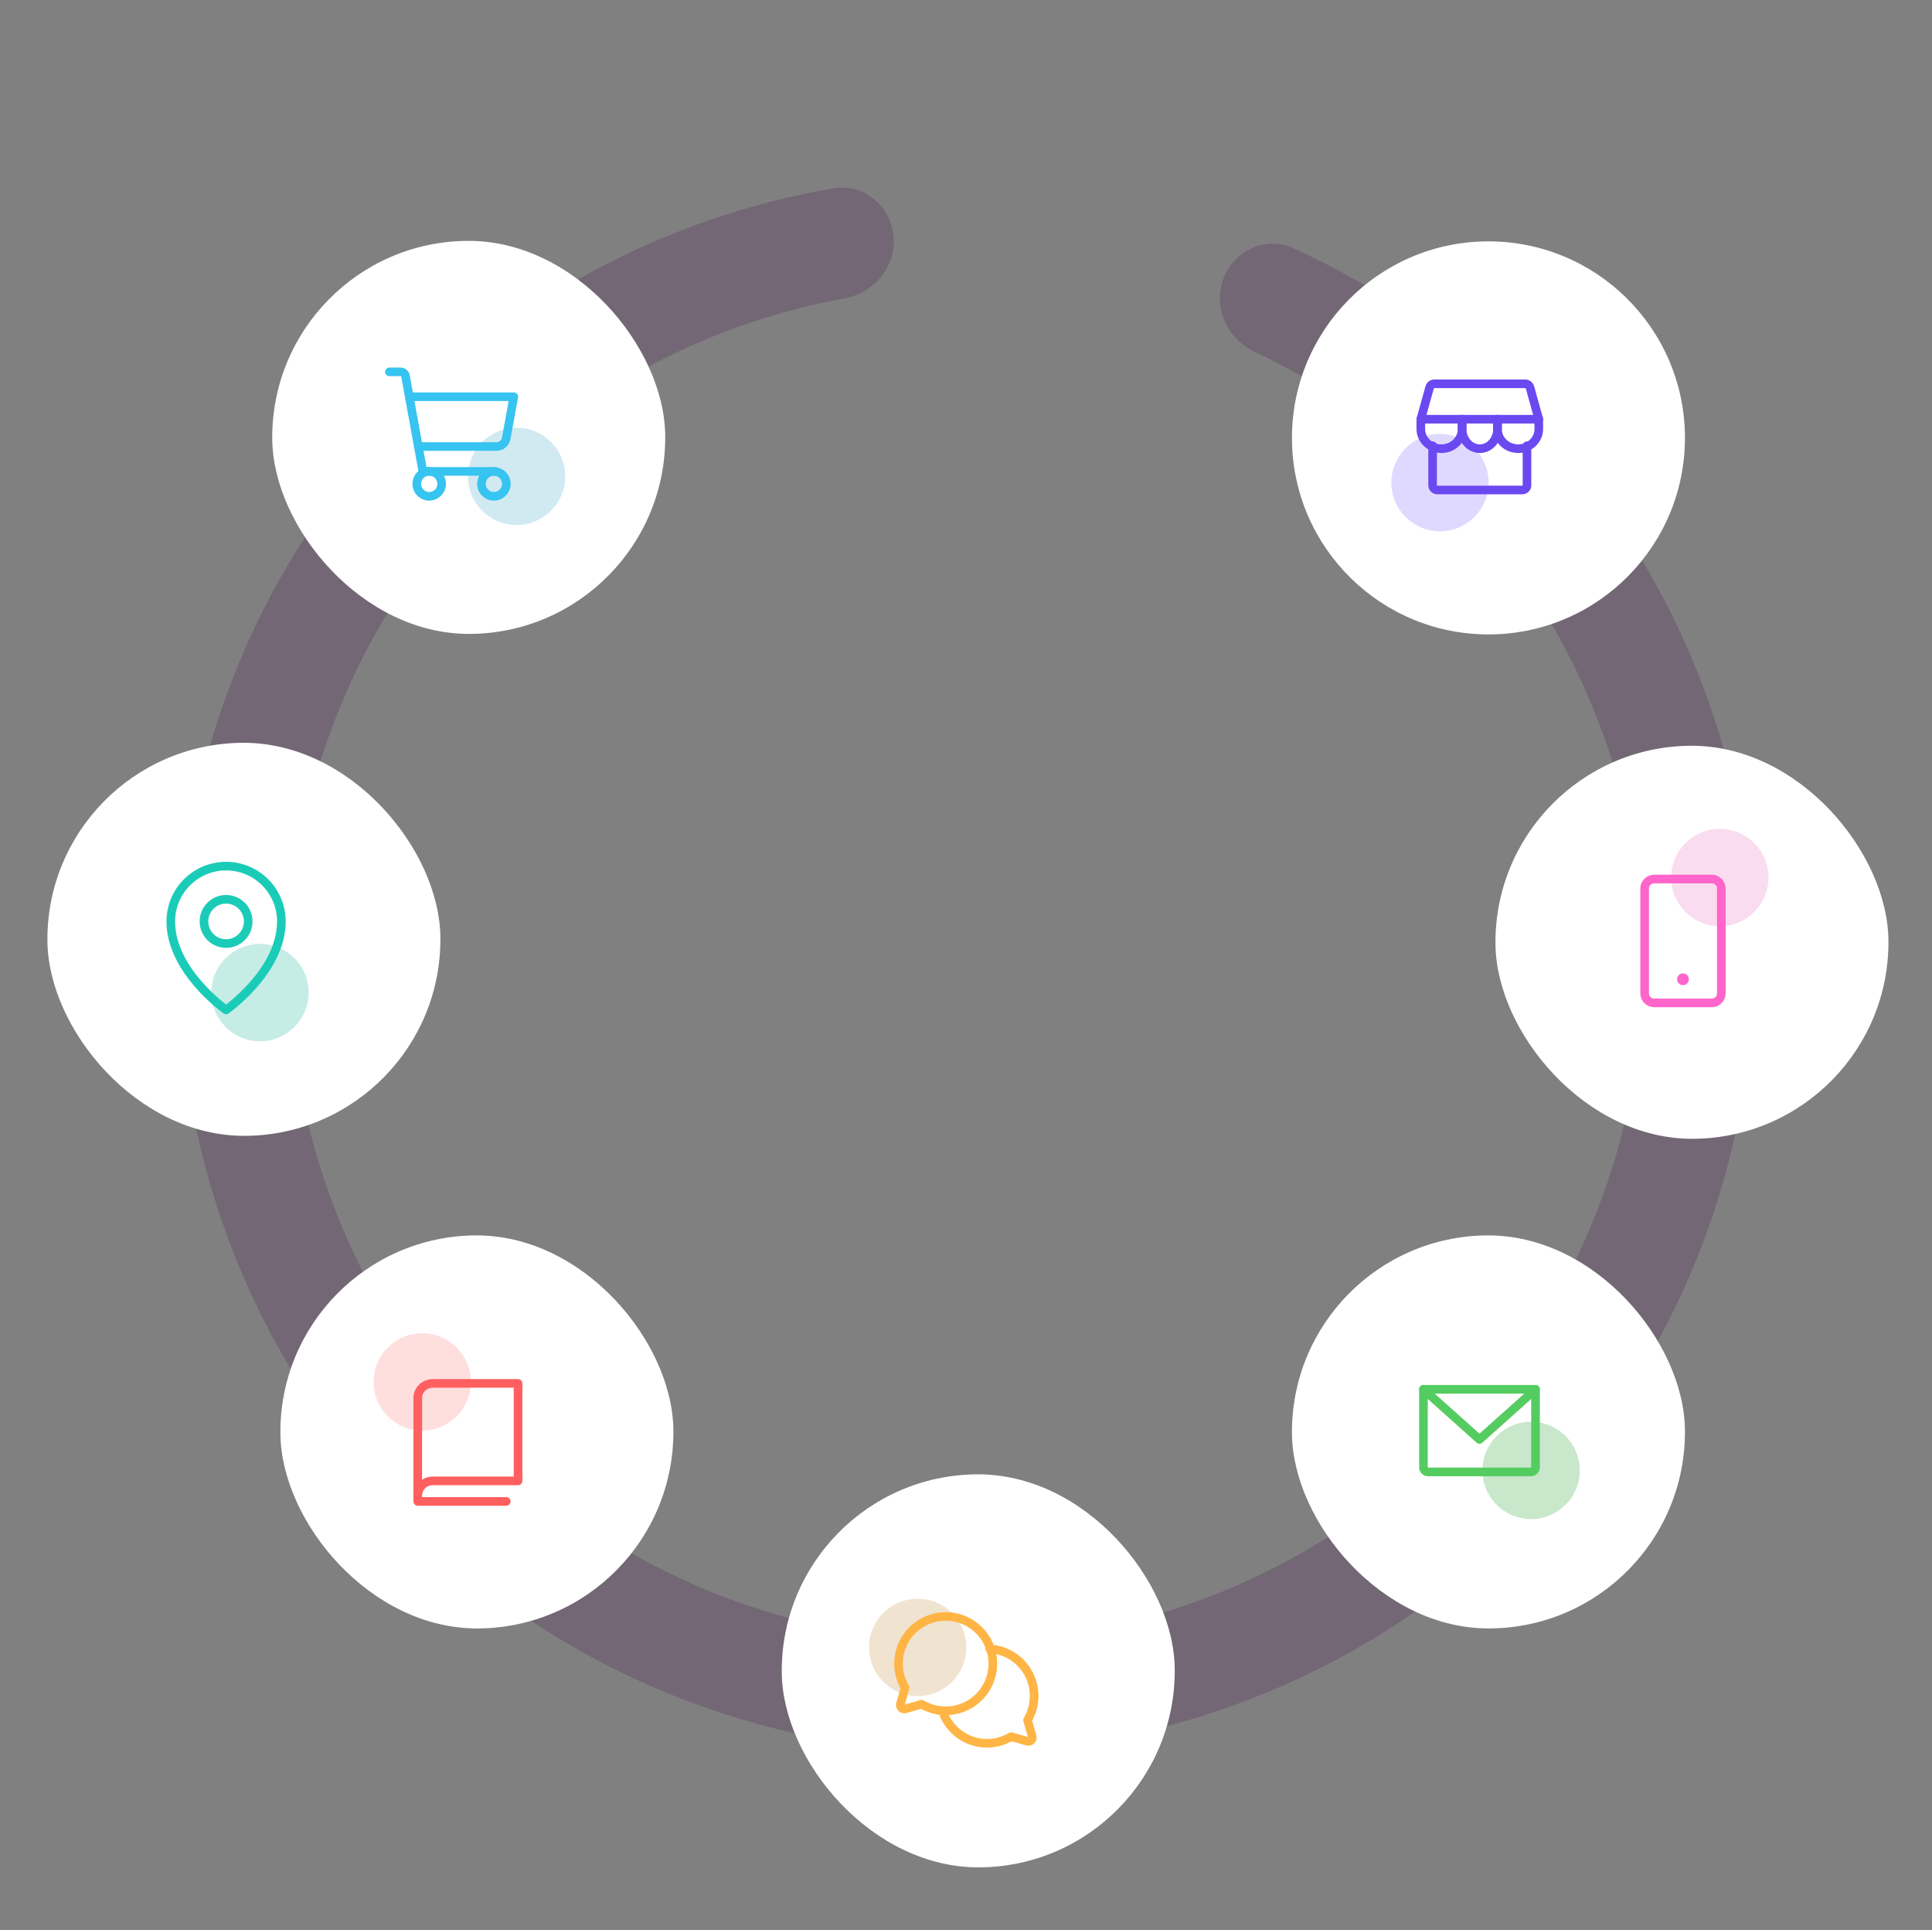<svg width="807" height="806" viewBox="0 0 807 806" fill="none" xmlns="http://www.w3.org/2000/svg">
<rect x="0" y="0" width="807" height="806" fill="#808080" stroke="none"/>
<path opacity="0.2" d="M373.217 98.475C371.952 85.815 360.642 76.495 348.101 78.643C276.554 90.898 210.827 126.538 161.426 180.31C106.814 239.755 75.969 317.207 74.763 397.921C73.558 478.634 102.076 556.973 154.889 618.022C207.702 679.071 281.121 718.566 361.168 728.99C441.215 739.413 522.3 720.035 588.985 674.547C655.67 629.058 703.299 560.635 722.803 482.304C742.308 403.973 732.325 321.204 694.757 249.757C660.774 185.127 606.365 133.844 540.342 103.676C528.77 98.388 515.45 104.5 510.984 116.414C506.519 128.328 512.609 141.522 524.121 146.941C579.574 173.049 625.257 216.583 653.975 271.2C686.281 332.639 694.865 403.813 678.093 471.171C661.321 538.529 620.364 597.367 563.021 636.483C505.677 675.6 435.951 692.263 367.117 683.3C298.284 674.337 235.15 640.374 189.735 587.877C144.321 535.38 119.797 468.016 120.834 398.609C121.87 329.202 148.394 262.6 195.356 211.482C237.104 166.041 292.411 135.657 352.702 124.621C365.217 122.329 374.483 111.136 373.217 98.475Z" fill="#43094B"/>
<path d="M539.656 183.681C539.212 138.354 575.597 101.248 620.924 100.804V100.804C666.252 100.36 703.357 136.745 703.801 182.072V182.072C704.246 227.4 667.861 264.505 622.533 264.95V264.95C577.206 265.394 540.1 229.009 539.656 183.681V183.681Z" fill="white"/>
<circle cx="601.486" cy="201.554" r="20.326" fill="#E0D9FF"/>
<path d="M598.406 186.156V202.7C598.406 203.213 598.614 203.705 598.984 204.068C599.353 204.431 599.855 204.634 600.377 204.634H635.855C636.378 204.634 636.879 204.431 637.249 204.068C637.619 203.705 637.826 203.213 637.826 202.7V186.156" stroke="#6B49F1" stroke-width="3.6" stroke-linecap="round" stroke-linejoin="round"/>
<path d="M599.123 160.287H637.106C637.551 160.291 637.983 160.442 638.339 160.717C638.695 160.993 638.955 161.379 639.082 161.818L642.752 175.07H593.477L597.147 161.818C597.273 161.379 597.533 160.993 597.889 160.717C598.245 160.442 598.677 160.291 599.123 160.287V160.287Z" stroke="#6B49F1" stroke-width="3.6" stroke-linecap="round" stroke-linejoin="round"/>
<path d="M610.723 175.068V179.175C610.723 181.353 609.814 183.442 608.197 184.982C606.58 186.522 604.387 187.387 602.1 187.387C599.813 187.387 597.619 186.522 596.002 184.982C594.385 183.442 593.477 181.353 593.477 179.175V175.068" stroke="#6B49F1" stroke-width="3.6" stroke-linecap="round" stroke-linejoin="round"/>
<path d="M625.509 175.068V179.175C625.509 181.353 624.73 183.442 623.344 184.982C621.958 186.522 620.078 187.387 618.118 187.387C616.158 187.387 614.278 186.522 612.891 184.982C611.505 183.442 610.727 181.353 610.727 179.175V175.068" stroke="#6B49F1" stroke-width="3.6" stroke-linecap="round" stroke-linejoin="round"/>
<path d="M642.754 175.068V179.175C642.754 181.353 641.846 183.442 640.228 184.982C638.611 186.522 636.418 187.387 634.131 187.387C631.844 187.387 629.651 186.522 628.033 184.982C626.416 183.442 625.508 181.353 625.508 179.175V175.068" stroke="#6B49F1" stroke-width="3.6" stroke-linecap="round" stroke-linejoin="round"/>
<rect x="623.852" y="312.26" width="164.153" height="164.153" rx="82.077" transform="rotate(-0.562 623.852 312.26)" fill="white"/>
<circle cx="718.381" cy="366.492" r="20.326" fill="#F9DCEF"/>
<path d="M686.969 371.087L686.969 414.866C686.969 417.064 688.761 418.846 690.972 418.846L714.994 418.846C717.205 418.846 718.998 417.064 718.998 414.866L718.998 371.087C718.998 368.889 717.205 367.107 714.994 367.107L690.972 367.107C688.761 367.107 686.969 368.889 686.969 371.087Z" stroke="#FF65CB" stroke-width="3.6" stroke-linecap="round" stroke-linejoin="round"/>
<path d="M702.982 406.528C701.621 406.528 700.518 407.631 700.518 408.991C700.518 410.352 701.621 411.455 702.982 411.455C704.342 411.455 705.445 410.352 705.445 408.991C705.445 407.631 704.342 406.528 702.982 406.528Z" fill="#FF65CB"/>
<rect x="538.852" y="516.752" width="164.153" height="164.153" rx="82.077" transform="rotate(-0.562 538.852 516.752)" fill="white"/>
<circle cx="639.537" cy="614.1" r="20.326" fill="#C8E7CB"/>
<path d="M594.578 580.225H641.389V612.801C641.389 613.309 641.184 613.797 640.818 614.156C640.452 614.515 639.956 614.717 639.439 614.717H596.529C596.011 614.717 595.515 614.515 595.149 614.156C594.784 613.797 594.578 613.309 594.578 612.801V580.225Z" stroke="#54CC60" stroke-width="3.6" stroke-linecap="round" stroke-linejoin="round"/>
<path d="M641.389 580.225L617.984 601.167L594.578 580.225" stroke="#54CC60" stroke-width="3.6" stroke-linecap="round" stroke-linejoin="round"/>
<rect x="325.738" y="616.533" width="164.153" height="164.153" rx="82.077" transform="rotate(-0.562 325.738 616.533)" fill="white"/>
<circle cx="383.31" cy="688.012" r="20.326" fill="#F0E4D1"/>
<path d="M378.066 704.847C375.614 700.718 374.755 695.835 375.649 691.117C376.544 686.399 379.13 682.169 382.922 679.223C386.714 676.276 391.452 674.816 396.244 675.116C401.037 675.415 405.556 677.454 408.952 680.85C412.348 684.246 414.387 688.764 414.686 693.557C414.986 698.35 413.525 703.088 410.579 706.88C407.633 710.672 403.403 713.258 398.685 714.152C393.967 715.047 389.084 714.187 384.954 711.736L378.148 713.677C377.867 713.756 377.571 713.759 377.289 713.685C377.007 713.612 376.75 713.464 376.544 713.258C376.338 713.052 376.19 712.795 376.117 712.513C376.043 712.231 376.046 711.935 376.125 711.654L378.066 704.847Z" stroke="#FFB545" stroke-width="3.6" stroke-linecap="round" stroke-linejoin="round"/>
<path d="M393.781 714.871C394.743 717.624 396.302 720.127 398.346 722.201C400.389 724.276 402.866 725.868 405.597 726.864C408.329 727.86 411.247 728.235 414.14 727.961C417.033 727.687 419.83 726.771 422.327 725.28V725.28L429.123 727.225C429.403 727.304 429.699 727.307 429.98 727.233C430.261 727.159 430.518 727.012 430.724 726.805C430.93 726.599 431.077 726.341 431.15 726.059C431.224 725.776 431.221 725.479 431.142 725.198L429.205 718.377C430.935 715.463 431.885 712.149 431.964 708.757C432.043 705.365 431.248 702.011 429.656 699.018C428.063 696.026 425.728 693.497 422.876 691.676C420.024 689.856 416.751 688.806 413.376 688.628" stroke="#FFB545" stroke-width="3.6" stroke-linecap="round" stroke-linejoin="round"/>
<rect x="116.32" y="516.752" width="164.153" height="164.153" rx="82.077" transform="rotate(-0.562 116.32 516.752)" fill="white"/>
<circle cx="176.357" cy="577.144" r="20.326" fill="#FFDEDE"/>
<path d="M174.508 624.572C174.504 623.769 174.665 622.974 174.979 622.231C175.294 621.489 175.756 620.815 176.34 620.247C176.924 619.679 177.618 619.23 178.382 618.924C179.146 618.618 179.964 618.463 180.79 618.466H216.392V577.761H180.79C179.964 577.757 179.146 577.913 178.382 578.219C177.618 578.524 176.924 578.974 176.34 579.542C175.756 580.109 175.294 580.784 174.979 581.526C174.665 582.268 174.504 583.064 174.508 583.867V624.572Z" stroke="#FF5F5F" stroke-width="3.6" stroke-linecap="round" stroke-linejoin="round"/>
<path d="M174.508 624.571V627.035H211.464" stroke="#FF5F5F" stroke-width="3.6" stroke-linecap="round" stroke-linejoin="round"/>
<rect x="19" y="311.027" width="164.153" height="164.153" rx="82.077" transform="rotate(-0.562 19 311.027)" fill="white"/>
<path d="M94.434 394.055C99.537 394.055 103.673 389.919 103.673 384.816C103.673 379.714 99.537 375.577 94.434 375.577C89.332 375.577 85.195 379.714 85.195 384.816C85.195 389.919 89.332 394.055 94.434 394.055Z" stroke="#1ACCB7" stroke-width="3.6" stroke-linecap="round" stroke-linejoin="round"/>
<circle cx="108.599" cy="414.536" r="20.326" fill="#C6ECE6"/>
<path d="M117.531 384.816C117.531 405.604 94.434 421.773 94.434 421.773C94.434 421.773 71.336 405.604 71.336 384.816C71.336 378.691 73.769 372.816 78.101 368.484C82.433 364.152 88.308 361.719 94.434 361.719C100.56 361.719 106.434 364.152 110.766 368.484C115.098 372.816 117.531 378.691 117.531 384.816V384.816Z" stroke="#1ACCB7" stroke-width="3.6" stroke-linecap="round" stroke-linejoin="round"/>
<rect x="112.914" y="101.398" width="164.153" height="164.153" rx="82.077" transform="rotate(-0.562 112.914 101.398)" fill="white"/>
<circle cx="215.775" cy="198.957" r="20.326" fill="#D1EAF2"/>
<path d="M206.303 196.879H176.628L169.379 157.018C169.294 156.54 169.045 156.108 168.675 155.795C168.304 155.481 167.837 155.307 167.352 155.303H162.648" stroke="#37C4F0" stroke-width="3.6" stroke-linecap="round" stroke-linejoin="round"/>
<path d="M179.283 207.273C182.153 207.273 184.48 204.946 184.48 202.076C184.48 199.206 182.153 196.879 179.283 196.879C176.413 196.879 174.086 199.206 174.086 202.076C174.086 204.946 176.413 207.273 179.283 207.273Z" stroke="#37C4F0" stroke-width="3.6" stroke-linecap="round" stroke-linejoin="round"/>
<path d="M206.306 207.273C209.177 207.273 211.503 204.946 211.503 202.076C211.503 199.206 209.177 196.879 206.306 196.879C203.436 196.879 201.109 199.206 201.109 202.076C201.109 204.946 203.436 207.273 206.306 207.273Z" stroke="#37C4F0" stroke-width="3.6" stroke-linecap="round" stroke-linejoin="round"/>
<path d="M174.733 186.485H207.37C208.341 186.488 209.283 186.148 210.029 185.526C210.775 184.903 211.278 184.038 211.449 183.081L214.619 165.697H170.965" stroke="#37C4F0" stroke-width="3.6" stroke-linecap="round" stroke-linejoin="round"/>
</svg>
